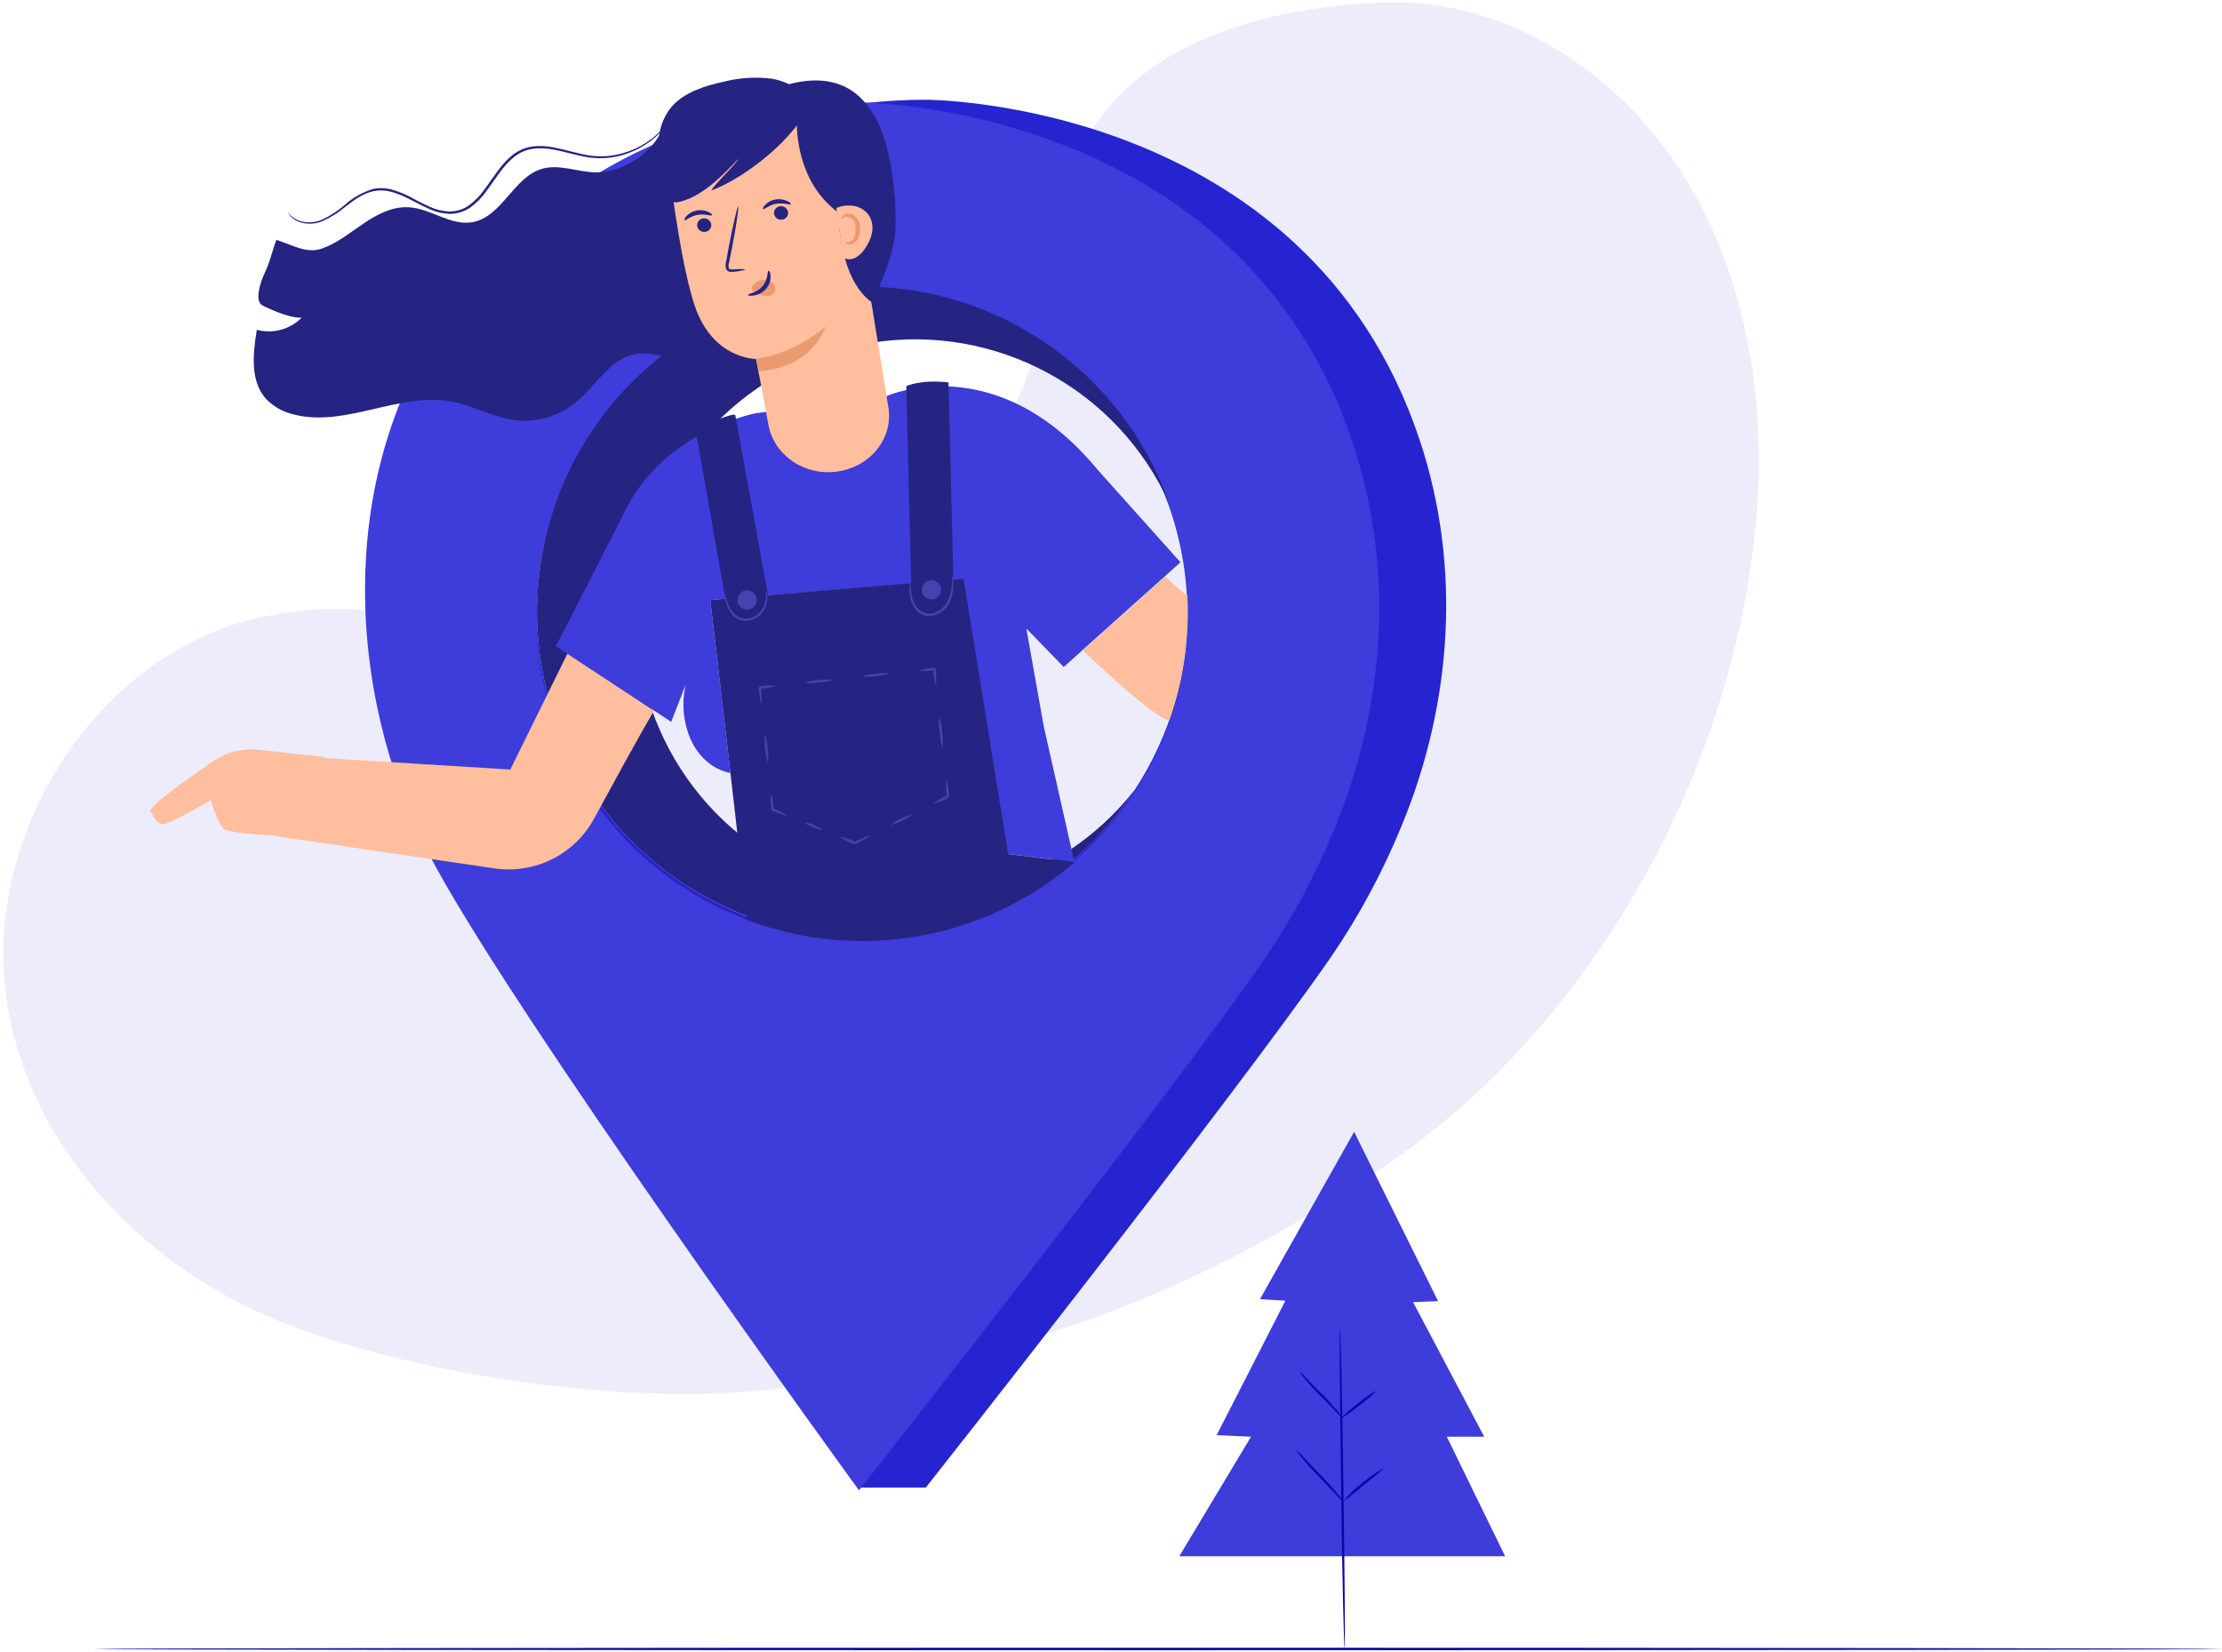 <?xml version="1.0" encoding="UTF-8"?>
<svg width="480px" height="357px" viewBox="0 0 480 357" version="1.1" xmlns="http://www.w3.org/2000/svg" xmlns:xlink="http://www.w3.org/1999/xlink">
    <!-- Generator: Sketch 63.1 (92452) - https://sketch.com -->
    <title>Address-pana</title>
    <desc>Created with Sketch.</desc>
    <g id="Page-1" stroke="none" stroke-width="1" fill="none" fill-rule="evenodd">
        <g id="Company_About-Us" transform="translate(-729, -1268)" fill-rule="nonzero">
            <g id="Address-pana" transform="translate(969.5, 1446.5) scale(-1, 1) translate(-969.5, -1446.5) translate(729, 1268)">
                <g id="freepik--background-simple--inject-162" transform="translate(101, 0)" fill="#3E3CDA" opacity="0.099">
                    <path d="M149.67,41.28 C151.021,46.788 152.046,52.371 152.74,58 C155.15,78.09 160.8,91.23 173.83,108.3 C188.32,127.3 211.57,137.97 234.58,140.75 C270.77,145.13 288.82,125.51 324.44,133.56 C358.82,141.34 384.04,179.99 378.51,216.4 C373.66,248.31 348.51,273.78 319.78,285.4 C291.05,297.02 246.07,303.5 215.4,300.4 C163.83,295.26 121.76,280.56 78.63,250.4 C35.5,220.24 5.43,166.4 0.63,112.24 C-1.67,86.17 2.93,58.87 16.8,37.14 C30.67,15.41 54.53,0.07 79.48,0.53 C104.43,0.99 141.39,8.69 149.67,41.16 L149.67,41.28 Z" id="Path"></path>
                </g>
                <g id="freepik--Floor--inject-162" transform="translate(0, 355)" fill="#0907AC">
                    <path d="M460.83,1.28 C460.83,1.42 357.848,1.54 230.838,1.54 C103.827,1.54 0.83,1.42 0.83,1.28 C0.83,1.14 103.789,1 230.83,1 C357.871,1 460.83,1.13 460.83,1.28 Z" id="Path"></path>
                </g>
                <g id="freepik--Character--inject-162" transform="translate(168, 16)">
                    <path d="M200.93,50.22 C178.78,19.75 146.58,5.55 112.93,5.55 C112.93,5.55 30.64,5.55 6.27,79.22 C-2.73,106.37 -0.73,135.85 10.17,162.29 C14.262,172.341 19.418,181.926 25.55,190.88 C46.84,221.58 113,305.39 113,305.39 L127.38,305.39 C145.84,279.75 192.31,194.58 206.23,167.27 C223.68,133 226.36,85.2 200.93,50.22 Z M126.7,186.49 C98.265,186.49 72.631,169.361 61.75,143.09 C50.87,116.82 56.886,86.582 76.994,66.477 C97.102,46.372 127.341,40.36 153.61,51.244 C179.879,62.128 197.004,87.765 197,116.2 C196.994,155.022 165.522,186.49 126.7,186.49 L126.7,186.49 Z" id="Shape" fill="#2624D0"></path>
                    <path d="M215.4,50.79 C193.25,20.33 161.05,6.13 127.4,6.13 C127.4,6.13 45.11,6.13 20.74,79.8 C11.74,106.95 13.74,136.43 24.65,162.87 C28.737,172.922 33.89,182.507 40.02,191.46 C61.31,222.15 127.44,306 127.44,306 C127.44,306 203.85,200.89 220.67,167.89 C238.15,133.56 240.84,85.78 215.4,50.79 Z M126.79,187.07 C87.964,187.07 56.49,155.596 56.49,116.77 C56.49,77.944 87.964,46.47 126.79,46.47 C165.616,46.47 197.09,77.944 197.09,116.77 C197.23,135.457 189.868,153.42 176.654,166.634 C163.44,179.848 145.477,187.21 126.79,187.07 L126.79,187.07 Z" id="Shape" fill="#3E3CDA"></path>
                    <path d="M126.7,45.9 C96.93,45.9 70.387,64.651 60.44,92.71 C71.587,68.074 97.787,53.886 124.511,58.015 C151.235,62.144 171.931,83.577 175.123,110.429 C178.315,137.281 163.22,162.969 138.209,173.248 C113.198,183.526 84.402,175.877 67.79,154.54 C86.143,182.731 121.896,193.967 153.076,181.342 C184.256,168.718 202.12,135.772 195.69,102.754 C189.26,69.736 160.338,45.902 126.7,45.9 Z" id="Path" fill="#3E3CDA"></path>
                    <path d="M126.7,45.9 C96.93,45.9 70.387,64.651 60.44,92.71 C71.587,68.074 97.787,53.886 124.511,58.015 C151.235,62.144 171.931,83.577 175.123,110.429 C178.315,137.281 163.22,162.969 138.209,173.248 C113.198,183.526 84.402,175.877 67.79,154.54 C86.143,182.731 121.896,193.967 153.076,181.342 C184.256,168.718 202.12,135.772 195.69,102.754 C189.26,69.736 160.338,45.902 126.7,45.9 Z" id="Path" fill="#000000" opacity="0.4"></path>
                    <path d="M266.87,148.43 C264.042,146.487 260.61,145.625 257.2,146 C251.44,146.66 243.09,147.51 243.09,147.51 L243.09,147.78 L202.76,150.26 L190.41,125.21 L171.7,137.54 C171.7,137.54 174.16,141.48 184.65,160.85 C188.844,168.594 197.425,172.898 206.14,171.63 L253.63,164.63 L253.63,164.54 C258.54,164.27 263.85,163.81 264.63,163.1 C266.11,161.76 267.45,156.86 267.45,156.86 C267.45,156.86 275.91,161.86 277.54,162 C279.17,162.14 279.47,160.75 280.48,159.31 C281.2,158.42 272.48,152.25 266.87,148.43 Z" id="Path" fill="#FFBE9D"></path>
                    <path d="M192.93,123.61 C192.93,123.61 185.09,108.52 177.93,94.27 C169.11,76.78 149.66,73.27 149.66,73.27 L121.48,69.57 C121.48,69.57 97.9,58.92 76,85.37 L58,105.48 L61.83,108.93 L79.68,124.93 L83.21,128.11 L91.29,119.79 L87.54,140.86 L80.91,170.24 L80.91,170.24 L95.24,168.51 L104.93,109.26 L159.57,113.61 L155.21,151 C156.09,150.87 162.7,149.57 164.85,140.59 C165.541,137.724 165.541,134.736 164.85,131.87 L168.01,139.96 L192.93,123.61 Z" id="Path" fill="#3E3CDA"></path>
                    <path d="M104.842,109.074 L95.17,168.54 L80.84,170.27 C100.34,187.094 127.485,191.891 151.57,182.77 L155.21,151 L159.57,113.61 L104.842,109.074 Z" id="Path" fill="#252482"></path>
                    <path d="M108.1,66.63 L106.92,114.76 L116,116.2 L117.22,67.42 C117.22,67.42 114.05,65.92 108.1,66.63 Z" id="Path" fill="#252482"></path>
                    <path d="M146.66,115 L154.17,73.66 C154.6,73.2 160.76,75.41 162.62,77.51 L155.88,115.86 L146.66,115 Z" id="Path" fill="#252482"></path>
                    <path d="M116.36,109.12 C116.457,109.382 116.504,109.66 116.5,109.94 C116.568,110.698 116.568,111.462 116.5,112.22 C116.43,113.384 116.039,114.505 115.37,115.46 C114.958,116.03 114.412,116.49 113.78,116.8 C113.082,117.115 112.303,117.209 111.55,117.07 C110.123,116.768 108.885,115.888 108.13,114.64 C107.551,113.641 107.209,112.522 107.13,111.37 C107.064,110.611 107.064,109.849 107.13,109.09 C107.125,108.806 107.176,108.524 107.28,108.26 C107.37,108.26 107.28,109.46 107.49,111.33 C107.63,112.392 107.987,113.413 108.54,114.33 C109.239,115.445 110.362,116.229 111.65,116.5 C112.94,116.728 114.245,116.19 115,115.12 C115.638,114.237 116.035,113.203 116.15,112.12 C116.37,110.32 116.26,109.12 116.36,109.12 Z" id="Path" fill="#4443AF"></path>
                    <path d="M111,113.37 C109.931,112.945 109.41,111.734 109.835,110.665 C110.26,109.596 111.471,109.075 112.54,109.5 C113.231,109.775 113.723,110.398 113.831,111.134 C113.938,111.871 113.645,112.608 113.061,113.069 C112.477,113.53 111.691,113.645 111,113.37 L111,113.37 Z" id="Path" fill="#4443AF"></path>
                    <path d="M153.72,113.63 C153.724,114.476 153.217,115.241 152.437,115.568 C151.656,115.895 150.756,115.718 150.156,115.121 C149.556,114.524 149.375,113.625 149.698,112.843 C150.021,112.06 150.784,111.55 151.63,111.55 C152.78,111.55 153.714,112.48 153.72,113.63 L153.72,113.63 Z" id="Path" fill="#4443AF"></path>
                    <path d="M156.51,112.19 C156.493,113.021 156.334,113.843 156.04,114.62 C155.759,115.504 155.284,116.313 154.65,116.99 C153.83,117.84 152.665,118.267 151.49,118.15 C150.332,118.025 149.262,117.472 148.49,116.6 C147.889,115.888 147.488,115.028 147.33,114.11 C147.214,113.507 147.194,112.889 147.27,112.28 C147.282,112.053 147.344,111.831 147.45,111.63 C147.464,112.439 147.544,113.245 147.69,114.04 C147.885,114.871 148.283,115.641 148.85,116.28 C149.555,117.039 150.51,117.519 151.54,117.63 C152.571,117.738 153.594,117.37 154.32,116.63 C154.925,116.021 155.395,115.292 155.7,114.49 C156.22,113.1 156.42,112.16 156.51,112.19 Z" id="Path" fill="#4443AF"></path>
                    <path d="M110.83,132 C110.76,132 110.73,131.6 110.75,131 C110.75,130.69 110.75,130.31 110.8,129.9 C110.8,129.68 110.8,129.46 110.85,129.25 L110.85,128.91 L110.85,128.73 L110.85,128.56 L110.85,128.56 L111.14,128.3 L111.14,128.3 C112.315,128.34 113.477,128.552 114.59,128.93 C113.42,129.061 112.238,129.02 111.08,128.81 L111.08,128.81 C111.02,128.87 111.63,128.32 111.37,128.56 L111.37,128.56 L111.37,128.71 L111.37,128.89 L111.37,129.24 C111.37,129.46 111.32,129.67 111.29,129.9 C111.29,130.32 111.18,130.69 111.13,131.01 C111,131.58 110.9,132 110.83,132 Z" id="Path" fill="#4443AF"></path>
                    <path d="M109.37,145.74 C109.238,144.584 109.275,143.415 109.48,142.27 C109.517,141.106 109.726,139.953 110.1,138.85 C110.244,140.005 110.21,141.175 110,142.32 C109.954,143.484 109.742,144.636 109.37,145.74 L109.37,145.74 Z" id="Path" fill="#4443AF"></path>
                    <path d="M111.4,157.67 C110.257,157.388 109.162,156.94 108.15,156.34 C108.15,156.4 107.88,155.85 108,156.08 L108,156.08 L108,155.93 L108,155.75 L108,155.4 L108.09,154.75 C108.15,154.34 108.21,153.96 108.26,153.65 C108.38,153.03 108.48,152.65 108.55,152.65 C108.62,152.65 108.65,153.06 108.63,153.65 C108.63,153.97 108.61,154.34 108.57,154.76 C108.57,154.99 108.57,155.2 108.51,155.42 L108.51,155.76 L108.51,155.94 L108.51,156.1 L108.51,156.1 C108.64,156.33 108.34,155.78 108.37,155.84 C109.464,156.298 110.485,156.915 111.4,157.67 Z" id="Path" fill="#4443AF"></path>
                    <path d="M120.64,162.26 C118.958,161.824 117.38,161.056 116,160 C116.86,160.142 117.683,160.454 118.42,160.92 C119.241,161.215 119.996,161.671 120.64,162.26 L120.64,162.26 Z" id="Path" fill="#4443AF"></path>
                    <path d="M131.64,164.79 C130.672,165.462 129.611,165.987 128.49,166.35 L128.24,166.35 L128.24,166.35 L128.16,166.35 L128,166.27 L127.69,166.11 L127.11,165.81 L126.11,165.26 C125.57,164.94 125.25,164.71 125.28,164.64 C125.31,164.57 125.69,164.64 126.28,164.93 C126.57,165.05 126.92,165.2 127.28,165.38 L127.87,165.66 L128.19,165.81 L128.35,165.88 L128.43,165.88 L128.43,165.88 L128.26,165.88 C129.326,165.351 130.466,164.984 131.64,164.79 L131.64,164.79 Z" id="Path" fill="#4443AF"></path>
                    <path d="M139.11,161.76 C139.16,161.9 138.37,162.34 137.34,162.76 C136.31,163.18 135.43,163.41 135.34,163.28 C135.25,163.15 136.08,162.7 137.11,162.28 C138.14,161.86 139.05,161.63 139.11,161.76 Z" id="Path" fill="#4443AF"></path>
                    <path d="M146.45,155.45 C146.582,156.619 146.548,157.801 146.35,158.96 L146.18,159.18 L146.18,159.18 L146.18,159.18 L146.1,159.18 L145.93,159.25 L145.61,159.38 L145,159.61 C144.6,159.75 144.25,159.88 143.94,159.97 C143.34,160.17 142.94,160.26 142.94,160.19 C142.94,160.12 143.26,159.92 143.82,159.63 L144.82,159.16 L145.43,158.9 L145.75,158.77 L145.91,158.7 L146,158.7 L146,158.7 L146,158.7 L145.84,158.92 C145.868,157.739 146.074,156.57 146.45,155.45 L146.45,155.45 Z" id="Path" fill="#4443AF"></path>
                    <path d="M147.78,142.49 C147.912,144.672 147.686,146.861 147.11,148.97 C146.971,147.886 146.998,146.786 147.19,145.71 C147.218,144.612 147.417,143.526 147.78,142.49 L147.78,142.49 Z" id="Path" fill="#4443AF"></path>
                    <path d="M145.33,132.16 C146.5,132.029 147.682,132.07 148.84,132.28 L149.07,132.56 L149.07,132.56 L149.07,132.72 L149.07,132.9 L149.07,133.24 C149.07,133.46 149.02,133.67 148.99,133.89 C148.93,134.31 148.88,134.68 148.82,135 C148.71,135.62 148.6,136 148.53,136 C148.46,136 148.44,135.59 148.45,135 C148.45,134.68 148.45,134.3 148.51,133.88 L148.56,133.23 L148.56,132.88 L148.56,132.55 L148.56,132.55 L148.79,132.83 C147.61,132.778 146.444,132.552 145.33,132.16 L145.33,132.16 Z" id="Path" fill="#4443AF"></path>
                    <path d="M133.06,130.84 C135.129,130.711 137.205,130.935 139.2,131.5 C138.17,131.646 137.123,131.622 136.1,131.43 C135.062,131.396 134.036,131.197 133.06,130.84 L133.06,130.84 Z" id="Path" fill="#4443AF"></path>
                    <path d="M120.79,129.51 C121.82,129.364 122.867,129.388 123.89,129.58 C124.915,129.618 125.927,129.817 126.89,130.17 C124.821,130.299 122.745,130.075 120.75,129.51 L120.79,129.51 Z" id="Path" fill="#4443AF"></path>
                    <path d="M56.5,112.57 C56.43,113.77 56.4,114.98 56.4,116.2 C56.397,120.95 56.876,125.687 57.83,130.34 L57.83,130.48 C57.95,131.06 58.09,131.63 58.23,132.2 C58.77,134.46 59.42,136.69 60.14,138.89 C60.23,139.16 60.32,139.44 60.42,139.71 C63,139.13 70.48,132.65 79.09,124.56 L61.25,108.56 C58.78,111 57.31,112.29 56.5,112.57 Z" id="Path" fill="#FFBE9D"></path>
                    <path d="M169.12,8.71 C169.74,15.62 177.61,21.44 184.55,21.23 C188.37,21.11 192.24,19.41 195.91,20.47 C202.07,22.26 204.56,30.85 210.91,32 C215.63,32.86 219.98,29 224.77,28.78 C228.29,28.59 231.61,30.35 234.53,32.33 C237.45,34.31 240.23,36.6 243.53,37.73 C246.83,38.86 249.93,36.86 253.3,35.83 C254.13,37.97 254.68,40.61 255.75,42.83 C256.82,45.05 258.12,49.16 256.22,50.04 C256.22,50.04 250.91,52.79 247.84,52.64 C250.364,55.185 254.057,56.185 257.52,55.26 C258.37,60.4 259.01,66.33 255.52,70.2 C253.889,71.878 251.804,73.042 249.52,73.55 C238.38,76.43 226.73,68.64 215.42,70.76 C210.78,71.64 206.53,74.14 201.84,74.76 C197.167,75.339 192.459,74.009 188.78,71.07 C184.32,67.46 181.25,61.42 175.59,60.47 C173.08,60.06 170.54,60.78 168.08,61.47 C165.62,62.16 163.08,62.82 160.57,62.29 C158.06,61.76 155.74,59.64 155.85,57.1" id="Path" fill="#252482"></path>
                    <path d="M147,75.82 C148.25,68.82 149.69,61.55 149.69,61.55 C149.69,61.55 158.93,61.64 162.86,50.25 C166.6,39.39 169.3,13.25 169.3,13.25 L169.3,13.25 C157.161,5.694 141.602,6.492 130.3,15.25 L130.3,15.25 L121.09,72 C120.02,78.59 124.83,84.75 131.89,85.84 L131.89,85.84 C139,87 145.77,82.46 147,75.82 Z" id="Path" fill="#FFBE9D"></path>
                    <path d="M162.39,32.83 C162.257,33.645 161.498,34.204 160.68,34.09 C160.286,34.055 159.924,33.862 159.675,33.555 C159.426,33.247 159.312,32.852 159.36,32.46 C159.498,31.644 160.26,31.086 161.08,31.2 C161.472,31.238 161.832,31.432 162.079,31.739 C162.325,32.046 162.438,32.439 162.39,32.83 L162.39,32.83 Z" id="Path" fill="#252482"></path>
                    <path d="M165.12,31.58 C164.9,31.74 163.91,30.7 162.29,30.42 C160.67,30.14 159.35,30.73 159.21,30.51 C159.07,30.29 159.39,30.08 159.97,29.8 C160.756,29.434 161.637,29.323 162.49,29.48 C163.327,29.632 164.096,30.041 164.69,30.65 C165.12,31.12 165.23,31.5 165.12,31.58 Z" id="Path" fill="#252482"></path>
                    <path d="M145.79,30.2 C145.652,31.016 144.89,31.574 144.07,31.46 C143.678,31.422 143.318,31.228 143.071,30.921 C142.825,30.614 142.712,30.221 142.76,29.83 C142.898,29.014 143.66,28.456 144.48,28.57 C144.872,28.608 145.232,28.802 145.479,29.109 C145.725,29.416 145.838,29.809 145.79,30.2 L145.79,30.2 Z" id="Path" fill="#252482"></path>
                    <path d="M148.15,29.19 C147.93,29.35 146.94,28.31 145.32,28.03 C143.7,27.75 142.38,28.35 142.23,28.12 C142.08,27.89 142.41,27.7 143,27.41 C143.785,27.053 144.661,26.945 145.51,27.1 C146.353,27.244 147.127,27.654 147.72,28.27 C148.15,28.74 148.26,29.12 148.15,29.19 Z" id="Path" fill="#252482"></path>
                    <path d="M151.9,42.22 C152.8,42.105 153.71,42.105 154.61,42.22 C155.03,42.22 155.44,42.22 155.56,41.97 C155.667,41.55 155.646,41.108 155.5,40.7 C155.29,39.63 155.07,38.51 154.83,37.34 C153.92,32.57 153.35,28.67 153.54,28.63 C153.73,28.59 154.62,32.44 155.54,37.22 C155.75,38.39 155.96,39.51 156.15,40.58 C156.326,41.124 156.301,41.713 156.08,42.24 C155.907,42.513 155.621,42.693 155.3,42.73 C155.061,42.757 154.819,42.757 154.58,42.73 C153.669,42.671 152.769,42.5 151.9,42.22 Z" id="Path" fill="#252482"></path>
                    <path d="M149.65,61.55 C144.114,60.648 138.938,58.224 134.7,54.55 C134.7,54.55 137.09,63.27 149.01,64.23 L149.65,61.55 Z" id="Path" fill="#EB996E"></path>
                    <path d="M150.53,46 C150.037,45.109 149.126,44.529 148.11,44.46 C147.382,44.404 146.662,44.641 146.11,45.12 C145.57,45.596 145.386,46.36 145.65,47.03 C146.075,47.705 146.861,48.063 147.65,47.94 C148.459,47.799 149.233,47.503 149.93,47.07 C150.136,46.972 150.323,46.836 150.48,46.67 C150.634,46.51 150.673,46.272 150.58,46.07" id="Path" fill="#EB996E"></path>
                    <path d="M147,42.5 C147.27,42.5 147,44.28 148.24,45.79 C149.48,47.3 151.43,47.44 151.4,47.69 C151.37,47.94 150.92,47.95 150.13,47.84 C149.1,47.673 148.162,47.149 147.48,46.36 C146.821,45.601 146.487,44.613 146.55,43.61 C146.56,42.87 146.83,42.46 147,42.5 Z" id="Path" fill="#252482"></path>
                    <path d="M138.23,6.87 C141.36,13.78 151.5,22.18 159.34,25.16 C158.62,23.74 154.22,19.73 153.51,18.31 C156.67,21.74 161.24,26.4 166.07,27.57 C166.626,27.754 167.224,27.772 167.79,27.62 C168.423,27.297 168.87,26.698 169,26 C169.937,22.517 170.493,18.943 170.66,15.34 C170.825,12.302 169.823,9.315 167.86,6.99 C165.19,3.99 160.86,2.55 156.64,1.65 C153.167,0.754 149.552,0.55 146,1.05 C142.53,1.71 139.29,3.71 138.25,6.66" id="Path" fill="#252482"></path>
                    <path d="M119.54,32.88 C119.482,30.21 119.582,27.538 119.84,24.88 C120.63,18.78 122.54,-3.39 143,2.31 L140.82,8 C140.82,8 142.39,22.27 131.89,29.93 C131.89,29.93 131.94,44.18 124.66,49.32 C124.66,49.32 119.59,39.66 119.54,32.92" id="Path" fill="#252482"></path>
                    <path d="M132.33,28.93 C131.12,28.44 129.799,28.291 128.51,28.5 C127.223,28.723 126.074,29.441 125.31,30.5 C124.616,31.615 124.37,32.951 124.62,34.24 C124.878,35.519 125.418,36.725 126.2,37.77 C126.707,38.556 127.392,39.21 128.2,39.68 C129.037,40.13 130.043,40.13 130.88,39.68" id="Path" fill="#FFBE9D"></path>
                    <path d="M130.3,36.4 C130.43,36.47 129.75,37.13 128.66,36.62 C128.082,36.305 127.654,35.772 127.47,35.14 C127.239,34.435 127.15,33.69 127.21,32.95 C127.252,32.159 127.579,31.409 128.13,30.84 C128.595,30.345 129.264,30.094 129.94,30.16 C131.13,30.34 131.35,31.22 131.21,31.22 C131.07,31.22 130.72,30.79 129.91,30.84 C128.874,31.046 128.14,31.974 128.18,33.03 C128.09,34.35 128.38,35.62 129.01,36.03 C129.64,36.44 130.24,36.28 130.3,36.4 Z" id="Path" fill="#EB996E"></path>
                    <path d="M250.8,29.89 C250.663,30.192 250.477,30.469 250.25,30.71 C249.595,31.405 248.75,31.892 247.82,32.11 C246.345,32.48 244.79,32.371 243.38,31.8 C241.569,31.002 239.885,29.944 238.38,28.66 C236.66,27.36 234.74,25.82 232.28,25.29 C231.008,25.05 229.698,25.104 228.45,25.45 C227.118,25.838 225.829,26.357 224.6,27 C223.32,27.65 222.02,28.37 220.6,29 C219.187,29.693 217.651,30.1 216.08,30.2 C214.423,30.255 212.791,29.782 211.42,28.85 C210.065,27.865 208.882,26.662 207.92,25.29 C205.92,22.63 204.3,19.74 201.86,17.85 C200.676,16.92 199.263,16.325 197.77,16.13 C196.326,15.967 194.865,16.031 193.44,16.32 C190.64,16.84 188.02,17.73 185.44,18.06 C183.046,18.349 180.618,18.138 178.31,17.44 C174.962,16.443 171.967,14.511 169.68,11.87 C168.84,10.917 168.14,9.85 167.6,8.7 C167.66,8.759 167.711,8.826 167.75,8.9 C167.85,9.07 167.98,9.27 168.14,9.52 C170.522,13.213 174.176,15.903 178.41,17.08 C180.68,17.746 183.064,17.933 185.41,17.63 C187.93,17.29 190.53,16.39 193.41,15.85 C194.882,15.538 196.395,15.467 197.89,15.64 C199.468,15.842 200.964,16.464 202.22,17.44 C204.78,19.44 206.41,22.36 208.39,24.98 C209.314,26.306 210.453,27.469 211.76,28.42 C213.039,29.294 214.562,29.739 216.11,29.69 C217.618,29.597 219.093,29.206 220.45,28.54 C221.82,27.94 223.11,27.23 224.4,26.54 C225.66,25.881 226.983,25.352 228.35,24.96 C229.655,24.608 231.022,24.557 232.35,24.81 C234.665,25.501 236.797,26.7 238.59,28.32 C240.058,29.6 241.702,30.664 243.47,31.48 C244.822,32.048 246.317,32.184 247.75,31.87 C248.654,31.668 249.486,31.226 250.16,30.59 C250.62,30.18 250.78,29.88 250.8,29.89 Z" id="Path" fill="#252482"></path>
                </g>
                <g id="freepik--Tree--inject-162" transform="translate(155, 244)">
                    <polygon id="Path" fill="#3E3CDA" points="33.48 0.54 15.34 37.13 20.75 37.33 5.38 66.41 13.46 66.41 0.86 92.24 71.25 92.24 55.75 66.41 63.18 66.08 48.33 37.02 53.82 36.7"></polygon>
                    <path d="M36.54,43 C36.69,43 36.54,58.5 36.3,77.61 C36.06,96.72 35.67,112.21 35.53,112.21 C35.39,112.21 35.53,96.71 35.78,77.6 C36.03,58.49 36.4,43 36.54,43 Z" id="Path" fill="#0907AC"></path>
                    <path d="M45.17,52.39 C44.893,52.977 44.525,53.517 44.08,53.99 C43.092,55.192 42.037,56.337 40.92,57.42 C39.64,58.71 38.48,59.86 37.67,60.73 C37.263,61.231 36.808,61.69 36.31,62.1 C36.584,61.51 36.948,60.967 37.39,60.49 C38.383,59.293 39.438,58.148 40.55,57.06 C41.84,55.77 43,54.62 43.81,53.75 C44.211,53.248 44.668,52.791 45.17,52.39 L45.17,52.39 Z" id="Path" fill="#0907AC"></path>
                    <path d="M36.37,62.47 C34.945,61.672 33.604,60.73 32.37,59.66 C31.021,58.715 29.775,57.633 28.65,56.43 C30.076,57.227 31.417,58.169 32.65,59.24 C34,60.182 35.247,61.265 36.37,62.47 Z" id="Path" fill="#0907AC"></path>
                    <path d="M35.89,80.42 C34.32,79.31 32.814,78.111 31.38,76.83 C29.834,75.683 28.354,74.447 26.95,73.13 C28.664,74.031 30.262,75.135 31.71,76.42 C33.263,77.575 34.667,78.919 35.89,80.42 Z" id="Path" fill="#0907AC"></path>
                    <path d="M45.92,69.32 C46.05,69.42 43.99,72.1 41.09,75.05 L37.44,78.87 C36.978,79.439 36.459,79.958 35.89,80.42 C35.76,80.32 37.82,77.64 40.72,74.69 L44.37,70.88 C44.833,70.31 45.353,69.787 45.92,69.32 L45.92,69.32 Z" id="Path" fill="#0907AC"></path>
                </g>
            </g>
        </g>
    </g>
</svg>